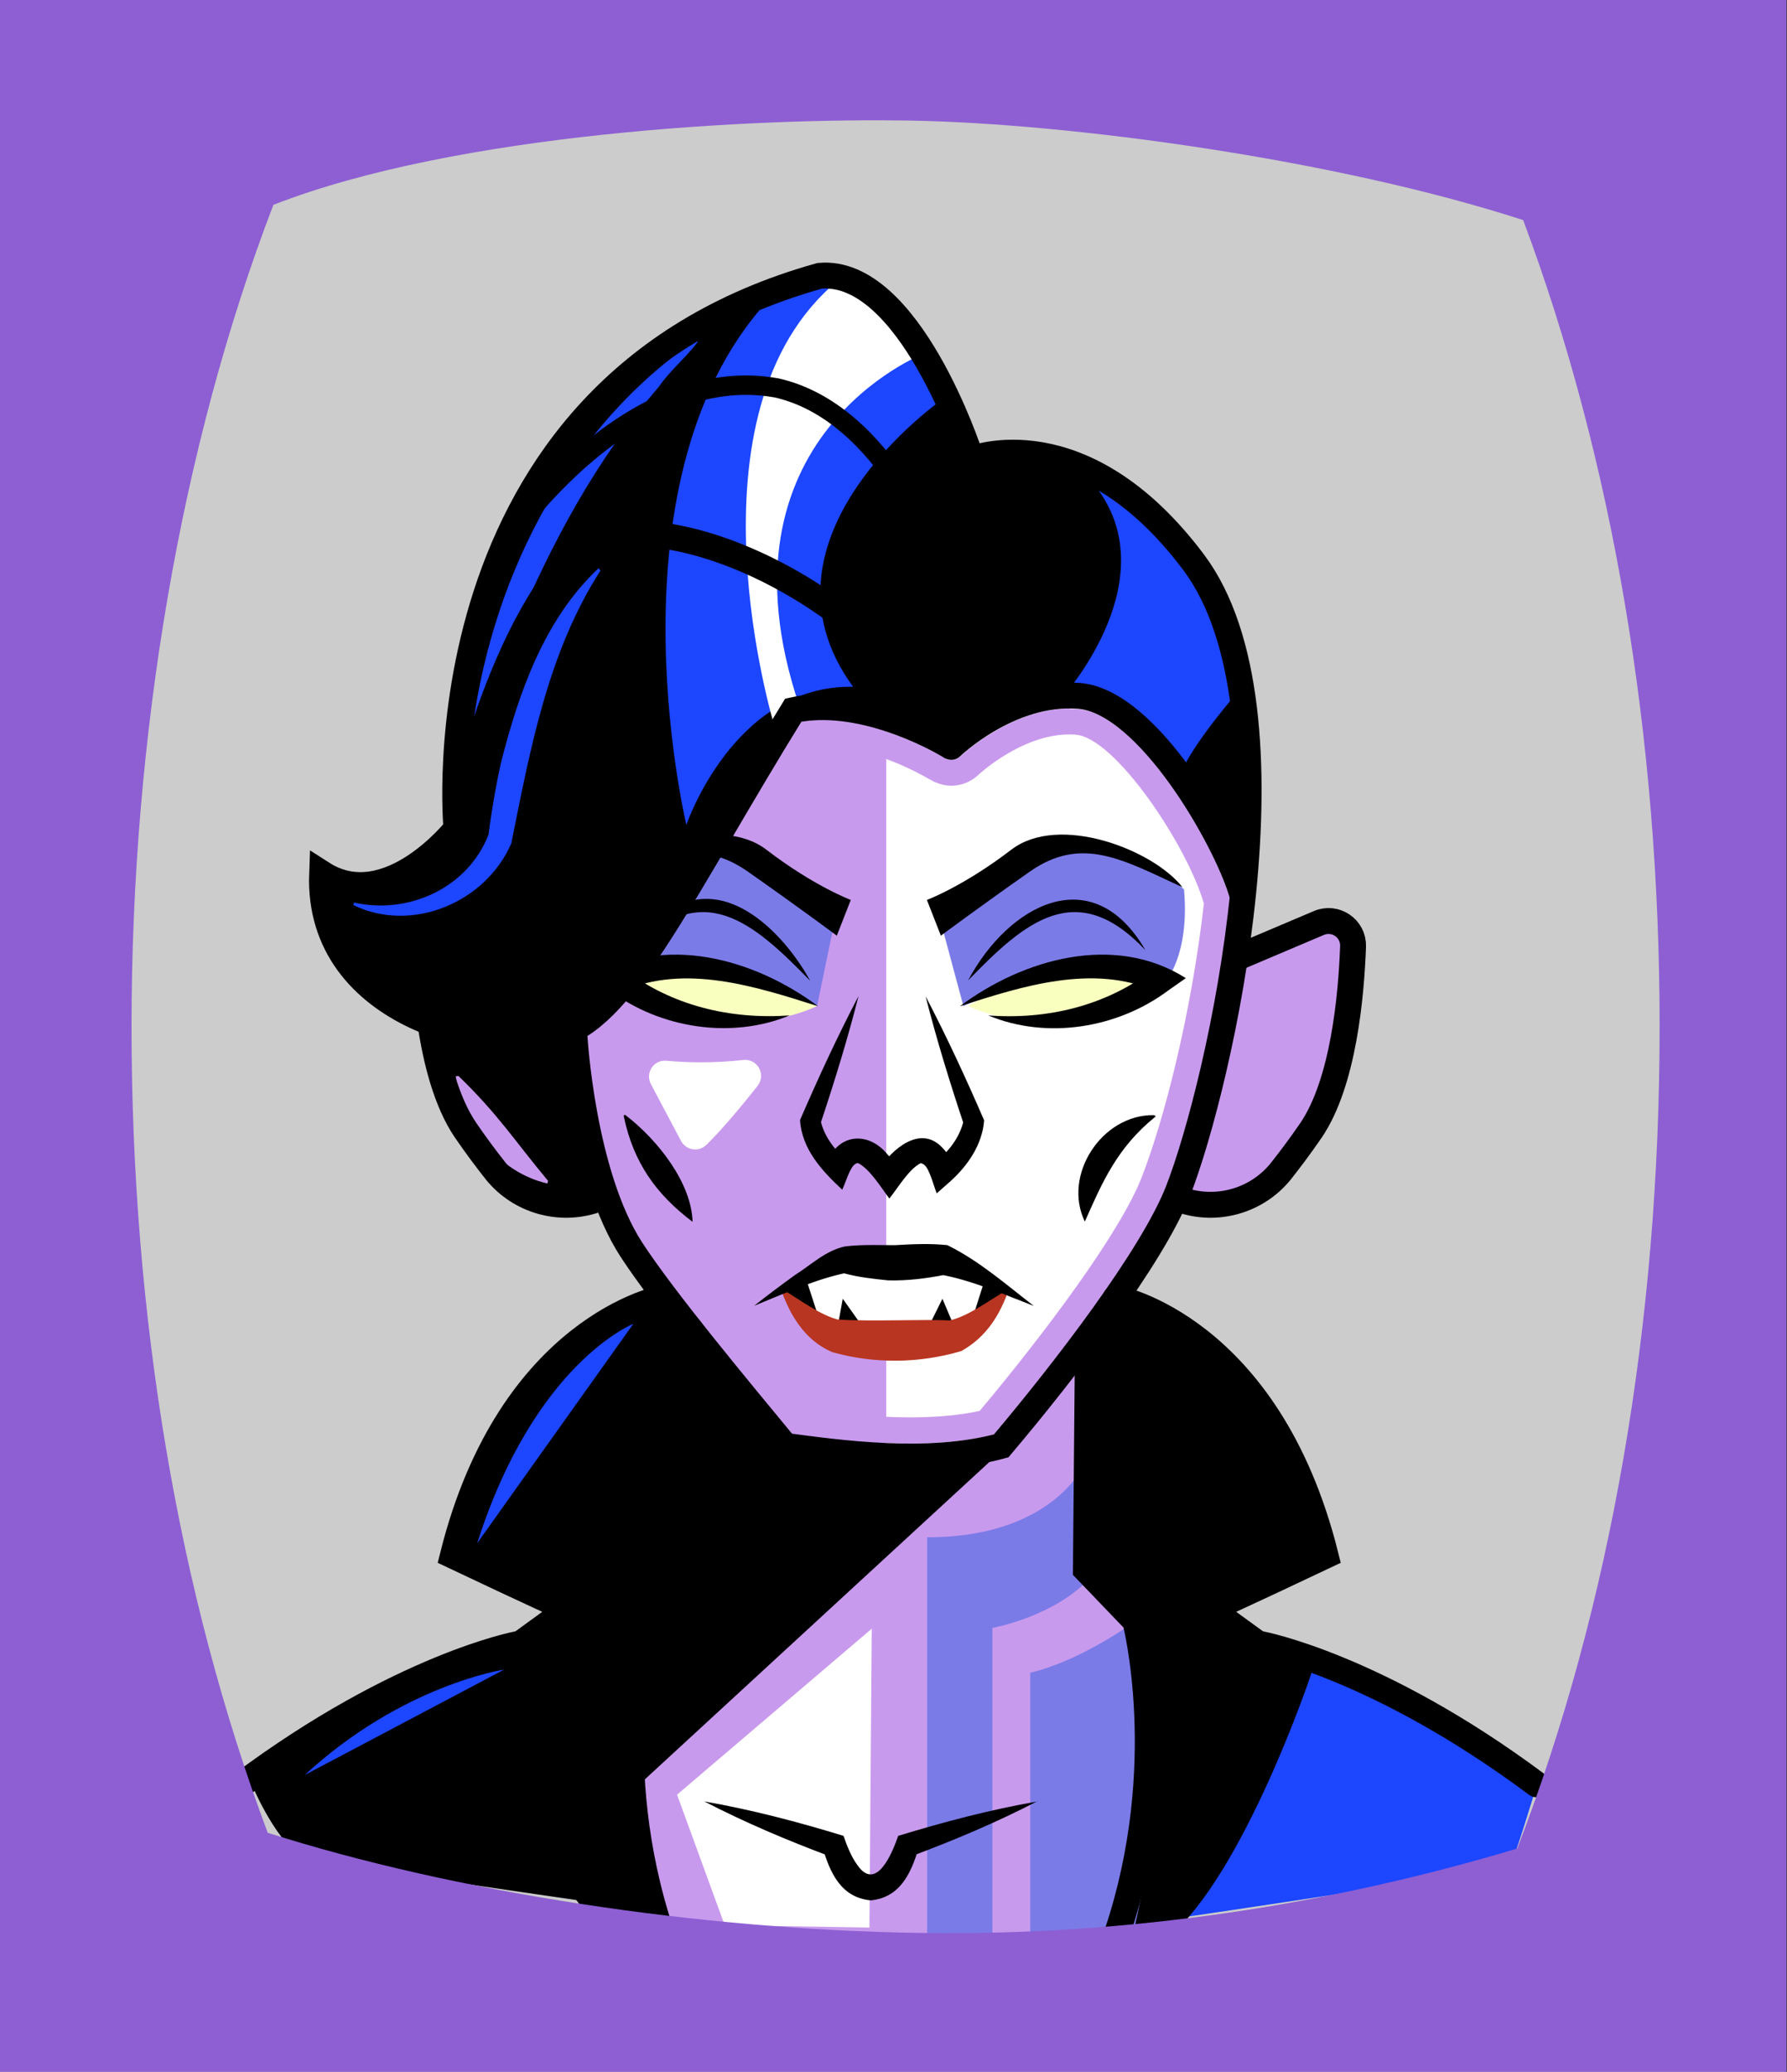 <svg id="Capa_2" xmlns="http://www.w3.org/2000/svg" xmlns:xlink="http://www.w3.org/1999/xlink" viewBox="0 0 69.02 80">
<rect x="0" y="0" width="69.02" height="80" fill="#333333" stroke="none"/>
<defs >
<style >
.cls-1{fill:#c89aed;}.cls-2{fill:#fff;}.cls-3{fill:#f8ffbf;}.cls-4{fill:#7b7be8;}.cls-5{fill:#a88347;}.cls-6{fill:#782ab5;}.cls-7,.cls-8{stroke-miterlimit:10;}.cls-7,.cls-8,.cls-9,.cls-10{stroke:#000;}.cls-7,.cls-8,.cls-9,.cls-10,.cls-11,.cls-12,.cls-13{fill:none;}.cls-8,.cls-9,.cls-10,.cls-11{stroke-linecap:round;}.cls-9{stroke-width:.75px;}.cls-9,.cls-10,.cls-11{stroke-linejoin:round;}.cls-14{fill:#1c46ff;}.cls-11{stroke:#deb778;stroke-dasharray:0 0 0 4.06;}.cls-15{fill:url(#USGS_19_Inundación_de_tierra);}.cls-16{fill:#deb778;}.cls-13{stroke:#1d1d1b;stroke-dasharray:0 0 2 2;stroke-width:.3px;}.cls-17{fill:#fcf0c5;}.cls-18{fill:#b83521;}
</style>
<pattern id="USGS_19_Inundación_de_tierra" x="0" y="0" width="72" height="72" patternTransform="translate(-92.48 -16135) rotate(-90)" patternUnits="userSpaceOnUse" viewBox="0 0 72 72">
<g >
<rect class="cls-12" width="72" height="72">
</rect>
<g >
<line class="cls-13" x1="71" y1="71" x2="144.44" y2="71">
</line>
<line class="cls-13" x1="71" y1="67" x2="144.44" y2="67">
</line>
<line class="cls-13" x1="71" y1="63" x2="144.44" y2="63">
</line>
<line class="cls-13" x1="71" y1="59" x2="144.44" y2="59">
</line>
<line class="cls-13" x1="71" y1="55" x2="144.44" y2="55">
</line>
<line class="cls-13" x1="71" y1="51" x2="144.44" y2="51">
</line>
<line class="cls-13" x1="71" y1="47" x2="144.44" y2="47">
</line>
<line class="cls-13" x1="71" y1="43" x2="144.44" y2="43">
</line>
<line class="cls-13" x1="71" y1="39" x2="144.44" y2="39">
</line>
<line class="cls-13" x1="71" y1="35" x2="144.44" y2="35">
</line>
<line class="cls-13" x1="71" y1="31" x2="144.44" y2="31">
</line>
<line class="cls-13" x1="71" y1="27" x2="144.44" y2="27">
</line>
<line class="cls-13" x1="71" y1="23" x2="144.44" y2="23">
</line>
<line class="cls-13" x1="71" y1="19" x2="144.44" y2="19">
</line>
<line class="cls-13" x1="71" y1="15" x2="144.44" y2="15">
</line>
<line class="cls-13" x1="71" y1="11" x2="144.44" y2="11">
</line>
<line class="cls-13" x1="71" y1="7" x2="144.44" y2="7">
</line>
<line class="cls-13" x1="71" y1="3" x2="144.44" y2="3">
</line>
</g>
<g >
<line class="cls-13" x1="-1" y1="71" x2="72.44" y2="71">
</line>
<line class="cls-13" x1="-1" y1="67" x2="72.44" y2="67">
</line>
<line class="cls-13" x1="-1" y1="63" x2="72.44" y2="63">
</line>
<line class="cls-13" x1="-1" y1="59" x2="72.44" y2="59">
</line>
<line class="cls-13" x1="-1" y1="55" x2="72.44" y2="55">
</line>
<line class="cls-13" x1="-1" y1="51" x2="72.44" y2="51">
</line>
<line class="cls-13" x1="-1" y1="47" x2="72.44" y2="47">
</line>
<line class="cls-13" x1="-1" y1="43" x2="72.44" y2="43">
</line>
<line class="cls-13" x1="-1" y1="39" x2="72.44" y2="39">
</line>
<line class="cls-13" x1="-1" y1="35" x2="72.44" y2="35">
</line>
<line class="cls-13" x1="-1" y1="31" x2="72.44" y2="31">
</line>
<line class="cls-13" x1="-1" y1="27" x2="72.44" y2="27">
</line>
<line class="cls-13" x1="-1" y1="23" x2="72.44" y2="23">
</line>
<line class="cls-13" x1="-1" y1="19" x2="72.44" y2="19">
</line>
<line class="cls-13" x1="-1" y1="15" x2="72.44" y2="15">
</line>
<line class="cls-13" x1="-1" y1="11" x2="72.44" y2="11">
</line>
<line class="cls-13" x1="-1" y1="7" x2="72.44" y2="7">
</line>
<line class="cls-13" x1="-1" y1="3" x2="72.44" y2="3">
</line>
<line class="cls-13" x1="1.04" y1="69" x2="74.48" y2="69">
</line>
<line class="cls-13" x1="1.04" y1="65" x2="74.48" y2="65">
</line>
<line class="cls-13" x1="1.04" y1="61" x2="74.48" y2="61">
</line>
<line class="cls-13" x1="1.04" y1="57" x2="74.48" y2="57">
</line>
<line class="cls-13" x1="1.04" y1="53" x2="74.48" y2="53">
</line>
<line class="cls-13" x1="1.04" y1="49" x2="74.48" y2="49">
</line>
<line class="cls-13" x1="1.04" y1="45" x2="74.48" y2="45">
</line>
<line class="cls-13" x1="1.04" y1="41" x2="74.48" y2="41">
</line>
<line class="cls-13" x1="1.04" y1="37" x2="74.48" y2="37">
</line>
<line class="cls-13" x1="1.04" y1="33" x2="74.48" y2="33">
</line>
<line class="cls-13" x1="1.04" y1="29" x2="74.48" y2="29">
</line>
<line class="cls-13" x1="1.04" y1="25" x2="74.48" y2="25">
</line>
<line class="cls-13" x1="1.04" y1="21" x2="74.48" y2="21">
</line>
<line class="cls-13" x1="1.04" y1="17" x2="74.48" y2="17">
</line>
<line class="cls-13" x1="1.04" y1="13" x2="74.48" y2="13">
</line>
<line class="cls-13" x1="1.04" y1="9" x2="74.48" y2="9">
</line>
<line class="cls-13" x1="1.04" y1="5" x2="74.48" y2="5">
</line>
<line class="cls-13" x1="1.04" y1="1" x2="74.48" y2="1">
</line>
</g>
<g >
<line class="cls-13" x1="-73" y1="71" x2=".44" y2="71">
</line>
<line class="cls-13" x1="-73" y1="67" x2=".44" y2="67">
</line>
<line class="cls-13" x1="-73" y1="63" x2=".44" y2="63">
</line>
<line class="cls-13" x1="-73" y1="59" x2=".44" y2="59">
</line>
<line class="cls-13" x1="-73" y1="55" x2=".44" y2="55">
</line>
<line class="cls-13" x1="-73" y1="51" x2=".44" y2="51">
</line>
<line class="cls-13" x1="-73" y1="47" x2=".44" y2="47">
</line>
<line class="cls-13" x1="-73" y1="43" x2=".44" y2="43">
</line>
<line class="cls-13" x1="-73" y1="39" x2=".44" y2="39">
</line>
<line class="cls-13" x1="-73" y1="35" x2=".44" y2="35">
</line>
<line class="cls-13" x1="-73" y1="31" x2=".44" y2="31">
</line>
<line class="cls-13" x1="-73" y1="27" x2=".44" y2="27">
</line>
<line class="cls-13" x1="-73" y1="23" x2=".44" y2="23">
</line>
<line class="cls-13" x1="-73" y1="19" x2=".44" y2="19">
</line>
<line class="cls-13" x1="-73" y1="15" x2=".44" y2="15">
</line>
<line class="cls-13" x1="-73" y1="11" x2=".44" y2="11">
</line>
<line class="cls-13" x1="-73" y1="7" x2=".44" y2="7">
</line>
<line class="cls-13" x1="-73" y1="3" x2=".44" y2="3">
</line>
<line class="cls-13" x1="-70.96" y1="69" x2="2.48" y2="69">
</line>
<line class="cls-13" x1="-70.96" y1="65" x2="2.48" y2="65">
</line>
<line class="cls-13" x1="-70.96" y1="61" x2="2.48" y2="61">
</line>
<line class="cls-13" x1="-70.96" y1="57" x2="2.48" y2="57">
</line>
<line class="cls-13" x1="-70.96" y1="53" x2="2.48" y2="53">
</line>
<line class="cls-13" x1="-70.96" y1="49" x2="2.48" y2="49">
</line>
<line class="cls-13" x1="-70.96" y1="45" x2="2.48" y2="45">
</line>
<line class="cls-13" x1="-70.96" y1="41" x2="2.48" y2="41">
</line>
<line class="cls-13" x1="-70.96" y1="37" x2="2.48" y2="37">
</line>
<line class="cls-13" x1="-70.96" y1="33" x2="2.48" y2="33">
</line>
<line class="cls-13" x1="-70.96" y1="29" x2="2.48" y2="29">
</line>
<line class="cls-13" x1="-70.96" y1="25" x2="2.48" y2="25">
</line>
<line class="cls-13" x1="-70.96" y1="21" x2="2.48" y2="21">
</line>
<line class="cls-13" x1="-70.96" y1="17" x2="2.48" y2="17">
</line>
<line class="cls-13" x1="-70.96" y1="13" x2="2.48" y2="13">
</line>
<line class="cls-13" x1="-70.96" y1="9" x2="2.48" y2="9">
</line>
<line class="cls-13" x1="-70.96" y1="5" x2="2.48" y2="5">
</line>
<line class="cls-13" x1="-70.96" y1="1" x2="2.48" y2="1">
</line>
</g>
</g>
</pattern>
</defs>
  <path
     style="opacity:1;vector-effect:none;fill:#cccccc;fill-opacity:1;fill-rule:nonzero;stroke:none;stroke-width:4.495;stroke-linecap:butt;stroke-linejoin:miter;stroke-miterlimit:4;stroke-dasharray:none;stroke-dashoffset:0;stroke-opacity:1"
     d="M -0.08,0.361 V 80.361 H 68.92 V 0.361 Z"
     id="rect4304"/>

<g id="Characters">
<g >
<g >
<path class="cls-14" d="M59.31,69.11s-4.94-4.77-9.97-5.11c-2.6,6.5-3.75,10.05-3.75,10.05,0,0,12.6-1.84,12.76-2.08s.95-2.86,.95-2.86Z">
</path>
<path d="M30.32,49.77s-5.18-1.47-10.03,4.28c-2.04,2.75-2.81,6.13-2.81,6.13l4.47,1.98-3.32,2.49s1.85,7.28,5.69,10.16c17.25,.83,21.28-.77,21.28-.77,0,0,3.83-7.22,4.35-9.46-2.94-2.49-3.13-2.36-3.13-2.36l4.28-2.17s-1.28-8.88-8.69-10.48c-7.03-.32-12.08,.19-12.08,.19Z">
</path>
<path d="M23.51,73.55l-5.03-9.46s-6.34,2.01-8.75,4.83c1.11,2.52,2.11,2.92,2.11,2.92,0,0,9.56,1.41,11.67,1.71Z">
</path>
<path class="cls-1" d="M16.63,38.66s.34,3.71,2.11,5.9,4.64,1.77,4.64,1.77l3.63,5.56-.42,8.6-1.77,2.19s-1.43,7.76,.84,11.47c10.88,1.26,17.71,.08,17.71,.08,0,0,2.36-6.41,.51-11.72l-1.69-1.68-.17-9.28s2.87-2.78,3.54-5.31c2.95,.76,5.65-2.45,6.16-4.47s.42-5.65,.42-5.65c0,0-.67-.76-1.35-.25s-2.95,1.26-2.95,1.26l.25-3.88s-.42-7.84-5.06-9.44-20.15,5.48-26.39,14.84Z">
</path>
<polygon class="cls-2" points="33.67 62.89 26.15 69.3 27.99 74.34 33.58 74.43 33.67 62.89">
</polygon>
<path class="cls-2" d="M34.23,27.53v28.87l4.33-.63s5.74-6,7-9.53c1.58-5.1,2.44-12.57,2.44-12.57,0,0-3.89-6.77-6.31-7s-4.86,2.13-4.86,2.13l-2.6-1.26Z">
</path>
<path class="cls-1" d="M41.29,28.36h0c.09,0,.17,0,.26,.01,1.52,.12,4.26,4.22,4.93,6.46,0,.02,.01,.04,.02,.05-.49,4.31-1.55,8.39-2.4,10.57-.83,2.14-3.74,6.02-6.26,9.03-.77,.17-1.68,.25-2.69,.25-1.46,0-2.89-.17-4.04-.32l-.03-.04-.16-.19c-1.66-2.02-4.17-5.07-5.27-6.74-1.33-2.05-1.79-5.67-1.92-6.97,1.73-1.37,3.31-4.05,5.42-7.64,.83-1.43,1.62-2.75,2.39-4.03,.07,0,.14,0,.22,0,1.9,0,3.9,1.15,4.12,1.28l.06,.03s.06,.03,.09,.05l.09,.05h.02c.1,.04,.2,.08,.32,.1,.09,.02,.18,.03,.28,.03,.38,0,.75-.14,1.05-.42,.02-.02,1.67-1.56,3.51-1.56m0-1c-2.26,0-4.18,1.82-4.2,1.84-.1,.09-.23,.14-.36,.14-.03,0-.06,0-.09,0-.09-.02-.16-.06-.22-.11,0-.01-.02-.01-.03-.01-.45-.27-2.54-1.41-4.63-1.41-.27,0-.55,.02-.81,.06-.99,1.62-1.87,3.11-2.66,4.47-2.26,3.84-3.86,6.56-5.6,7.66h0c0,.06,.32,5.22,2.12,8,1.16,1.77,3.77,4.93,5.49,7.02l.29,.35h.1c1.16,.16,2.78,.37,4.46,.37,1.1,0,2.22-.09,3.24-.35,2.64-3.13,5.74-7.25,6.64-9.57,.9-2.3,2.02-6.65,2.5-11.14-.03-.04-.07-.06-.08-.11-.61-2.05-3.51-7.01-5.82-7.19-.11,0-.23-.01-.34-.01h0Z">
</path>
<path d="M38.89,55.83l-14.42,13.28,.34-6.42,2.19-10.79,3.54,4.03s7.3-.09,8.35-.09Z">
</path>
<path d="M37.76,17.64s-2.89-7.11-5.77-6.97-7.32,2.53-11.41,8.24-2.68,13.03-2.68,13.03c0,0-2.82,3.59-5.7,1.83,.84,4.93,4.3,5.99,6.97,6.48s3.59-.49,5.14-2.32,5.49-10.28,6.55-10.7,5.91,1.34,5.91,1.34c0,0,.21-8.31,.99-10.91Z">
</path>
<path class="cls-14" d="M36.44,15.39s-7.72,5.33-3.49,11.13c-4.6-.09-6.44,5.33-6.44,5.33,0,0-3.4-14.16,3.77-20.87,2.57-.64,4.84,2.16,6.16,4.41Z">
</path>
<path class="cls-2" d="M35.67,13.66s-8.27,3.22-4.81,13.56c-.72,.41-.94,.85-.94,.85,0,0-3.73-12.17,2.46-17.25,2.09,.52,3.29,2.84,3.29,2.84Z">
</path>
<path class="cls-14" d="M23.2,22.02c-2.04,3.17-2.72,6.91-3.45,10.54-.98,2.28-3.83,3.49-6.1,2.39,0,0,.02-.1,.02-.1,2.11,.48,4.41-.57,5.2-2.63,.1-.81,.28-1.88,.48-2.77,.69-2.72,1.68-5.55,3.77-7.51,0,0,.06,.08,.06,.08h0Z">
</path>
<path class="cls-14" d="M18.19,28.62c.67-6.04,3.61-12.02,8.7-15.5,0,0,.06,.08,.06,.08-.48,.64-1.07,1.1-1.5,1.73-2.41,2.8-4.16,6.05-5.58,9.44-.58,1.4-1.07,2.81-1.57,4.25,0,0-.1,0-.1,0h0Z">
</path>
<path d="M36.77,28.56l.53-10.82s3.07-1.05,6.83,1.66,4.73,10.16,3.85,15.59c-3.33-6.83-4.47-8.32-6.31-8.32s-4.91,1.89-4.91,1.89Z">
</path>
<path class="cls-4" d="M31.56,38.84l.67-3.24s-3.6-3.12-4.76-2.75c-2.14,3.18-2.87,5.07-2.87,5.07,0,0,3.42-1.04,6.96,.92Z">
</path>
<path class="cls-4" d="M37.21,38.85l-.86-3.2s2.57-2.75,4.46-2.97,4,.86,4.92,1.66c.23,2.57-.74,3.6-.74,3.6,0,0-1.54-.74-3.55-.46s-4.23,1.37-4.23,1.37Z">
</path>
<path class="cls-3" d="M24.38,37.99s1.3-.88,3.34-.53,3.85,1.38,3.85,1.38c0,0-1.37,.72-3.49,.64s-3.7-1.49-3.7-1.49Z">
</path>
<path class="cls-3" d="M44.58,37.99s-1.3-.88-3.34-.53-3.85,1.38-3.85,1.38c0,0,1.37,.72,3.49,.64s3.7-1.49,3.7-1.49Z">
</path>
<path d="M22.02,39.28s.65,5.55,1.46,6.74c-4.04,.92-5.12-1.13-5.99-3.02s-.75-3.56-.75-3.56c0,0,2.8,.11,5.28-.16Z">
</path>
<path class="cls-1" d="M17.7,41.54c1.56,1.51,2.16,2.49,3.47,4.06,0,0-.03,.1-.03,.1-1.93-.45-3.25-2.24-3.54-4.14,0,0,.1-.01,.1-.01h0Z">
</path>
<path class="cls-14" d="M41.14,26.79s4-4.52,1.11-8.09c5.2,2.73,5.71,7.84,5.71,7.84,0,0-1.96,2.22-2.39,3.41-1.62-1.87-1.7-2.98-4.43-3.15Z">
</path>
<path class="cls-2" d="M25.75,40.96c.75,.07,1.8,.1,2.96-.03,.55-.06,.89,.57,.55,1-.94,1.19-1.57,1.88-1.98,2.28-.3,.29-.78,.21-.98-.16l-1.16-2.19c-.23-.43,.11-.95,.6-.9Z">
</path>
<path class="cls-4" d="M43.85,62.6s-2.06,1.52-4.06,1.99v10.52h3.86s2.07-7.42,.2-12.51Z">
</path>
<path class="cls-4" d="M42.11,56.11s-1.05,3.25-6.3,3.25v16.1h2.52v-12.6s2.48-.44,3.85-2.02c0-2.73-.07-4.72-.07-4.72Z">
</path>
<path d="M34.49,51.45l-2.49-.05s-2.02-1.13-1.73-1.66c1.89-.79,2.84-1.09,2.84-1.09l3.5,.06,2.13,1.03s.43,.3-.35,.84-3.89,.87-3.89,.87Z">
</path>
<polygon class="cls-2" points="31.14 49.4 31.6 50.82 32.39 51.03 32.55 50.15 33.26 51.15 35.92 51.12 36.4 50.15 36.84 51.19 37.61 50.75 38.04 49.4 36.61 48.71 32.28 48.62 31.14 49.4">
</polygon>
<path class="cls-18" d="M30.13,49.73c.75,.44,1.54,1.07,2.33,1.25,0,0-.12-.03-.12-.03,1.29,.09,3.5-.02,4.33,.04,.78-.18,1.55-.8,2.3-1.22-.34,.99-.86,1.85-1.84,2.4-1.63,.48-3.36,.5-4.99,.04-1.07-.46-1.64-1.45-1.99-2.46h0Z">
</path>
<path class="cls-8" d="M36.64,28.78c-.57-.33-3.45-1.91-6-1.36-4.27,6.91-6.41,11.69-8.95,12.51s-9.46-.61-9.25-6.2c2.54,1.63,5.19-1.73,5.19-1.73,0,0-1.63-16.98,14.03-21.35,3.46-.31,5.8,6.91,5.8,6.91,0,0-.7,5.52-.71,11.16,0,.05-.05,.09-.1,.06Z">
</path>
<path class="cls-8" d="M37.51,17.73s4.29-1.75,8.59,3.98,1.01,20.17-.6,24.28c-.99,2.53-4.37,6.93-6.83,9.84-2.84,.78-6.35,.26-8.34,0-1.79-2.17-4.67-5.62-5.94-7.57-1.9-2.92-2.2-8.23-2.2-8.23">
</path>
<path class="cls-10" d="M17.63,31.99s1.65-8.34,5.32-11.25c4.64-1.04,11.95,3.53,13.79,8.1,0,0,2.25-2.18,4.93-1.97s5.68,5.57,6.27,7.55">
</path>
<path class="cls-9" d="M19.65,20.77s4.66-6.83,10.35-5.79c4.09,.93,6.41,6.36,6.83,8.69">
</path>
<path class="cls-8" d="M47.78,36.98l3.16-1.34c.64-.27,1.34,.21,1.32,.9-.07,1.92-.37,5.25-1.62,7.1-.44,.64-.84,1.17-1.19,1.61-.92,1.12-2.44,1.55-3.81,1.09h0">
</path>
<path class="cls-8" d="M16.61,39.42c.22,1.53,.63,3.13,1.37,4.22,.44,.64,.84,1.17,1.19,1.61,.92,1.12,2.44,1.55,3.81,1.09h0">
</path>
<path d="M39.91,50.42c-1.17-.45-2.41-1-3.63-1.21,0,0,.19,.02,.19,.02-.72,.14-1.44,.23-2.17,.21-.58-.06-1.15-.12-1.73-.28,0,0,.17-.02,.17-.02-1.22,.24-2.44,.81-3.61,1.28,.52-.41,1.04-.8,1.58-1.19,.62-.39,1.16-.93,1.92-1.1,.72-.09,1.54-.04,2.03-.05,0,0-.08,0-.08,0,.67-.04,1.34-.07,2.01,0,1.25,.62,2.24,1.5,3.33,2.34h0Z">
</path>
<path d="M35.75,38.47c.82,1.57,1.56,3.17,2.26,4.79-.07,.96-.66,1.78-1.32,2.37,0,0-.51,.45-.51,.45-.11-.26-.27-.92-.47-1.09-.07-.07-.17-.08-.16-.07-.45,.23-.87,.95-1.2,1.36-.32-.42-.72-1.09-1.17-1.35-.08-.03-.08-.02-.15,.02-.2,.11-.39,.77-.5,.99-.76-.71-1.56-1.55-1.63-2.69,.7-1.62,1.44-3.22,2.26-4.79-.43,1.69-.94,3.34-1.49,4.99,0,0,.02-.2,.02-.2,.13,.59,.5,1.11,.99,1.53l-.75,.18c.38-1.19,1.6-1.31,2.35-.38,.18,.19,.33,.38,.48,.57h-.81c.49-.76,1.58-1.73,2.43-.85,.27,.26,.38,.56,.46,.83l-.75-.22c.56-.44,.99-1.01,1.13-1.65,0,0,.02,.2,.02,.2-.55-1.65-1.06-3.3-1.49-4.99h0Z">
</path>
<path d="M24.16,43.06c1.25,.96,2.55,2.62,2.59,4.12-1.42-1.07-2.28-2.3-2.65-4.04-.02-.04,0-.12,.06-.08h0Z">
</path>
<path d="M44.6,43.14c-1.46,1.19-2.03,2.52-2.7,4.03-.87-1.8,.66-4.13,2.65-4.11,.05,0,.11,.04,.06,.08h0Z">
</path>
<path d="M36.34,36.13l-.54-1.38s1.42-.53,3.26-1.94,5.48,0,6.61,1.45c-2.3-1.06-3.89-2.01-5.9-.6s-3.43,2.47-3.43,2.47Z">
</path>
<path d="M37.39,37.86c1.55-2.91,4.8-4.7,6.85-1.17-2.67-2.83-4.66-1.09-6.85,1.17h0Z">
</path>
<path d="M37.08,38.85c2.44-1.82,5.96-2.83,8.72-1.08,0,0-.67,.47-.67,.47-1.96,1.47-4.7,1.91-6.96,.97,2.29,.17,4.55-.37,6.39-1.78,0,0,.06,.84,.06,.84-2.41-1.06-5.14-.19-7.53,.58h0Z">
</path>
<path d="M32.32,36.13l.54-1.38s-1.42-.53-3.26-1.94-5.48,0-6.61,1.45c2.3-1.06,3.89-2.01,5.9-.6s3.43,2.47,3.43,2.47Z">
</path>
<path d="M31.28,37.86c-2.2-2.26-4.19-4-6.85-1.17,.35-.63,.86-1.19,1.5-1.58,2.17-1.34,4.37,.96,5.35,2.74h0Z">
</path>
<path d="M31.58,38.85c-2.39-.76-5.13-1.64-7.53-.58,0,0,.06-.84,.06-.84,1.84,1.41,4.1,1.94,6.39,1.78-2.26,.93-5.01,.5-6.96-.97,0,0-.67-.47-.67-.47,2.75-1.75,6.28-.74,8.72,1.08h0Z">
</path>
<path class="cls-8" d="M26.67,51.35l.08,9.26-1.91,1.99s-1.45,5.59,.69,12.01">
</path>
<path class="cls-8" d="M25.6,50.12s-5.89,1.07-8.11,9.95c3.06,1.45,4.44,2.07,4.44,2.07l-3.37,2.45s2.53,7.5,5.36,9.87">
</path>
<path class="cls-8" d="M19.97,63.49s-4.5,.84-10.63,5.41">
</path>
<path class="cls-8" d="M42.02,51.81l-.08,8.8,1.91,1.99s1.45,5.59-.69,12.01">
</path>
<path class="cls-8" d="M43.09,50.12s5.89,1.07,8.11,9.95c-3.06,1.45-4.44,2.07-4.44,2.07l3.37,2.45s-2.53,7.5-5.36,9.87">
</path>
<path class="cls-8" d="M48.72,63.49s4.5,.84,10.63,5.41">
</path>
<path d="M40.07,69.55c-1.58,.82-3.22,1.51-4.88,2.13,0,0,.29-.31,.29-.31-.28,.9-.68,1.9-1.85,2.01-1.17-.11-1.57-1.1-1.85-2,0,0,.3,.31,.3,.31-1.66-.62-3.29-1.31-4.88-2.13,1.83,.32,3.62,.79,5.38,1.33,.13,.38,.3,.81,.53,1.12,.73,1.07,1.36-.47,1.58-1.12,1.77-.54,3.55-1.01,5.38-1.33h0Z">
</path>
</g>
<path class="cls-14" d="M24.46,51.12s-3.8,1.49-6.03,8.47">
</path>
<path class="cls-14" d="M19.47,64.47s-3.92,.58-7.7,4.07">
</path>
</g>
</g>

  <path
     style="opacity:1;vector-effect:none;fill:#8d5fd3;fill-opacity:1;fill-rule:nonzero;stroke:none;stroke-width:2.358;stroke-linecap:butt;stroke-linejoin:miter;stroke-miterlimit:4;stroke-dasharray:none;stroke-dashoffset:0;stroke-opacity:0.442"
     d="M 0,1.2e-7 V 80 H 69 V 1.2e-7 Z M 35.24,4.658 c 6.068,0.112 16.27,1.47 23.59,3.84 3.46,9.24 5.27,19.951 5.27,31.141 0,11.47 -1.89,22.39 -5.5,31.74 -7.2,2.16 -14.94,3.377 -23.02,3.26 -8.58,-0.124 -18.036,-1.573 -25.24,-3.869 -3.45,-9.22 -5.26,-19.931 -5.26,-31.131 0,-11.2 1.89,-22.38 5.48,-31.73 C 17.683,5.134 29.173,4.546 35.24,4.658 Z"
     id="rect4304" />


</svg>
